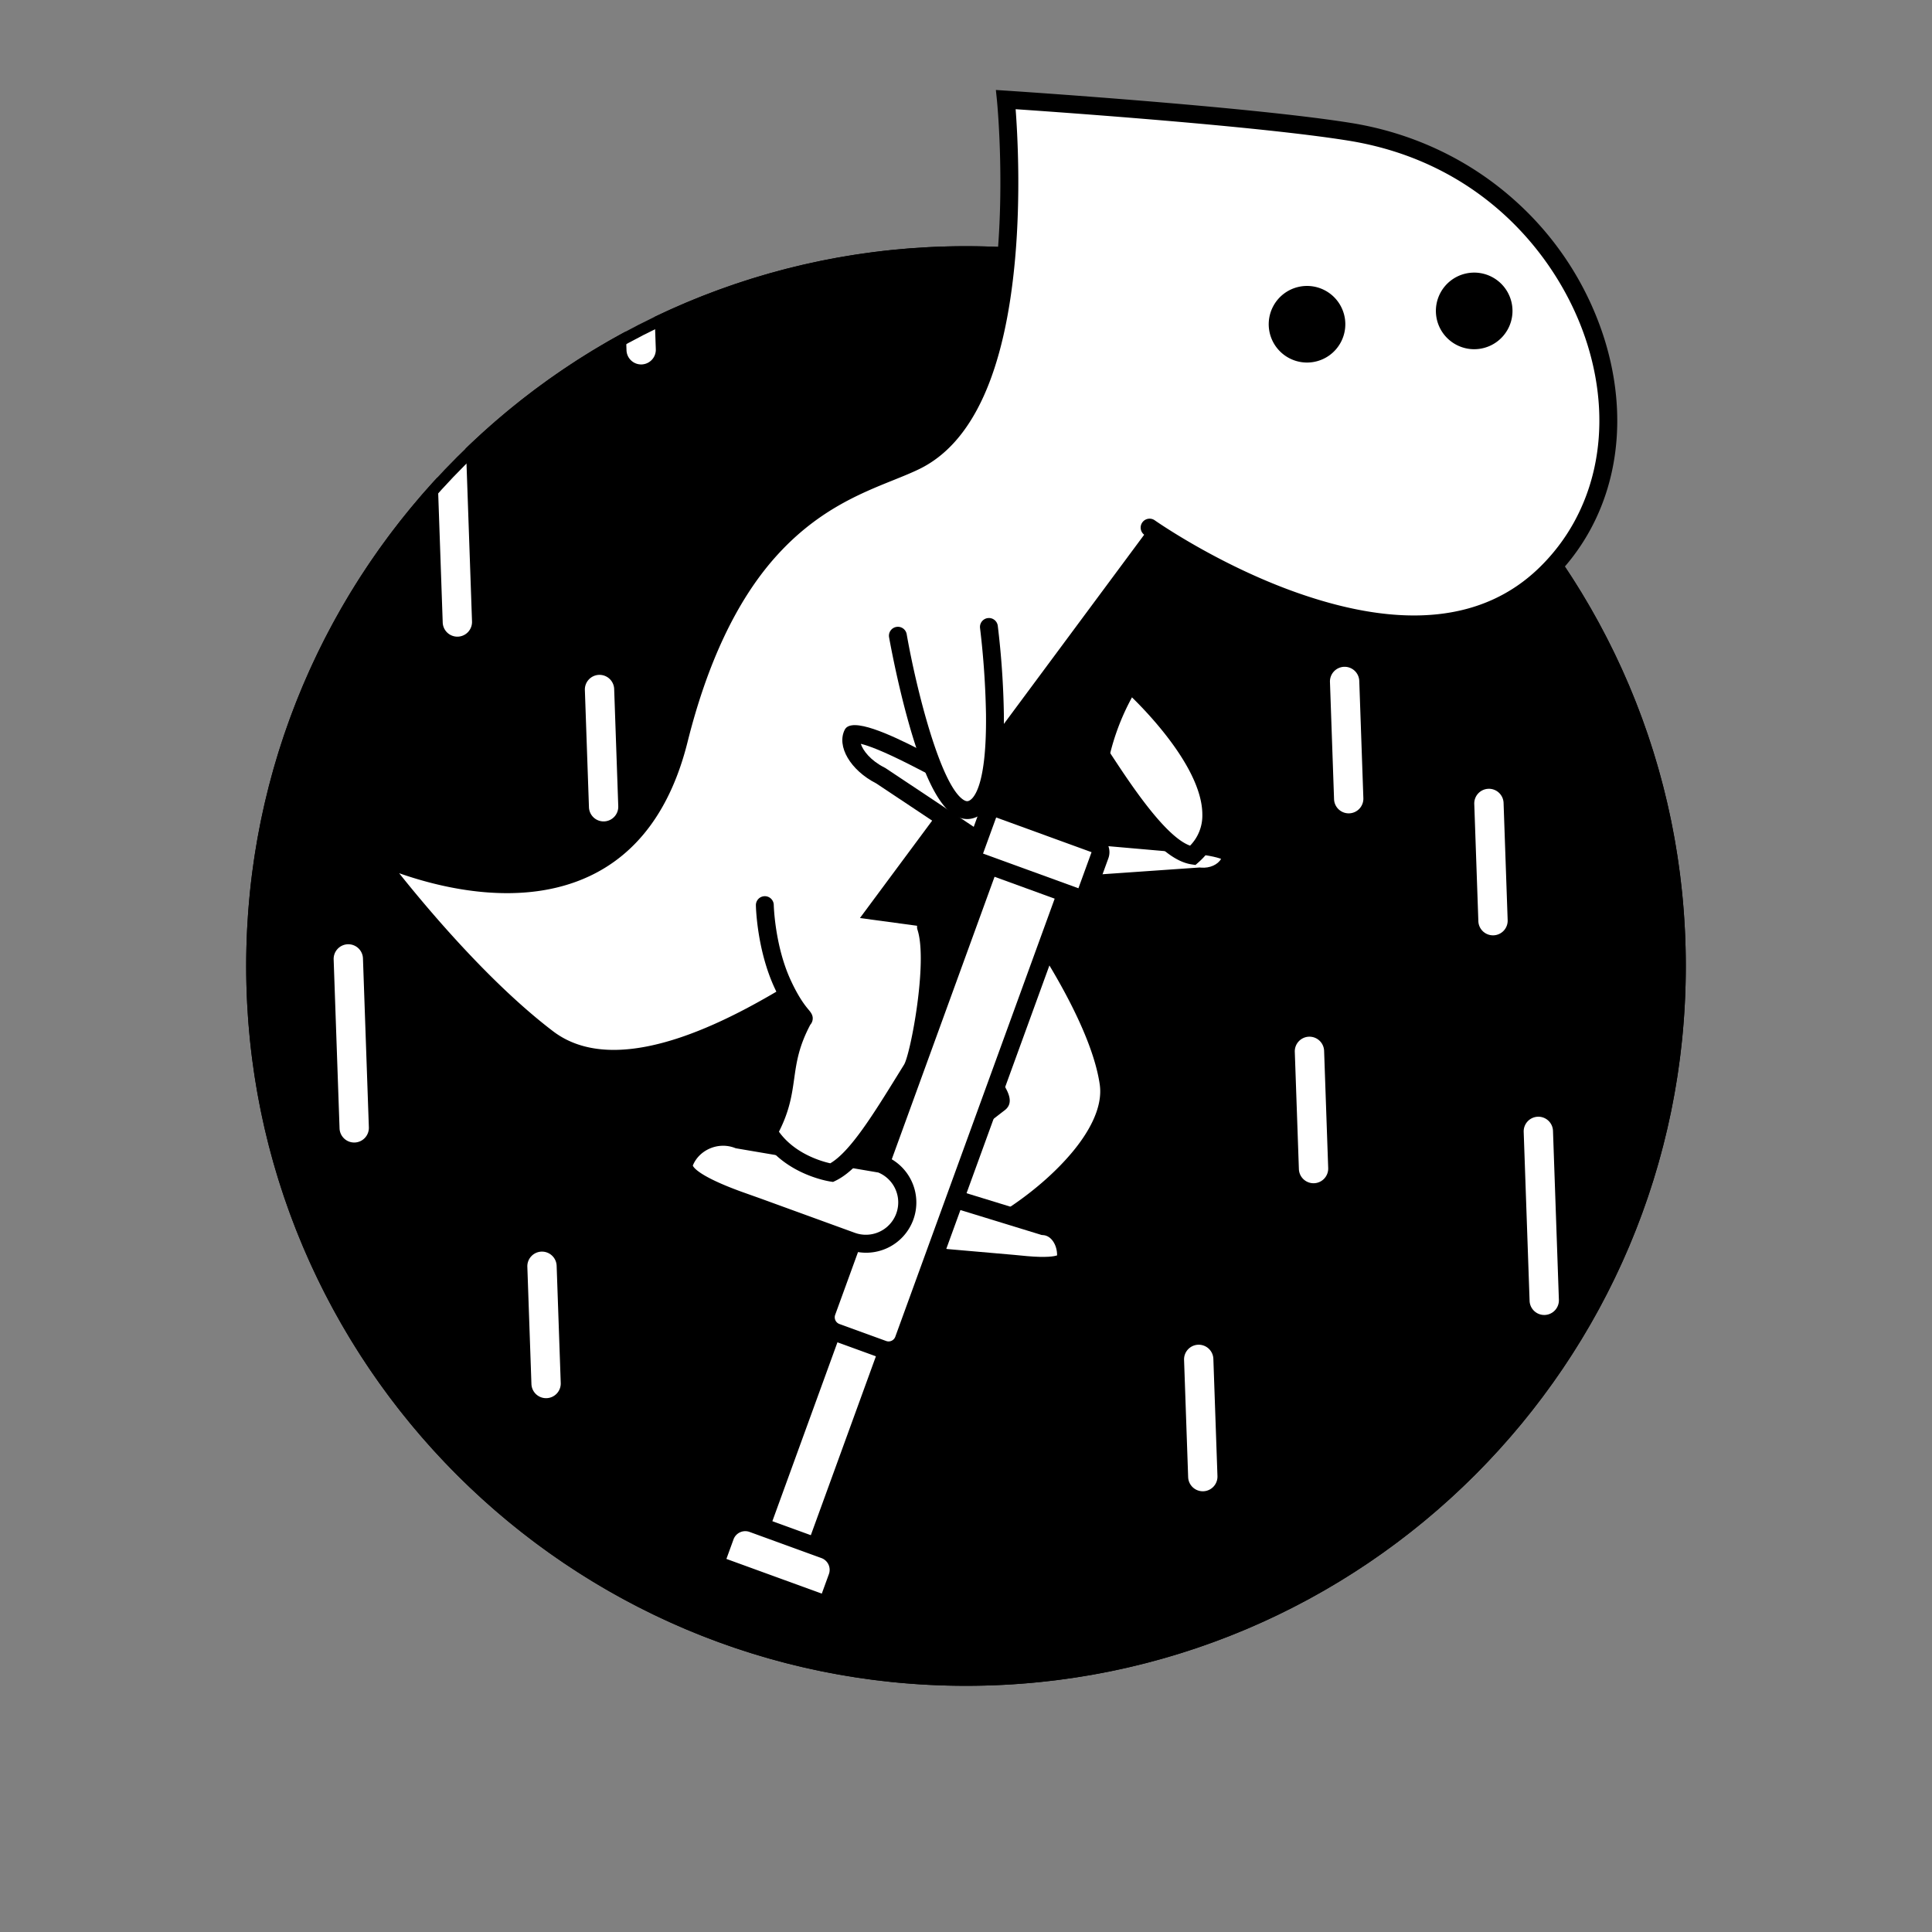 <svg xmlns="http://www.w3.org/2000/svg" xmlns:xlink="http://www.w3.org/1999/xlink" width="1560" height="1560" viewBox="0 0 1560 1560"><rect x="0" y="0" width="1560" height="1560" fill="#808080" stroke="none"/><defs><clipPath id="b"><rect width="1560" height="1560"/></clipPath></defs><g id="a" clip-path="url(#b)"><g transform="translate(0 -64.465)"><path d="M581.207,0C902.2,0,1162.413,260.215,1162.413,581.207S902.2,1162.413,581.207,1162.413,0,902.2,0,581.207,260.215,0,581.207,0Z" transform="translate(198.793 263.259)"/><path d="M572.065,0c315.942,0,572.065,256.122,572.065,572.065s-256.122,572.065-572.065,572.065S0,888.007,0,572.065,256.122,0,572.065,0Z" transform="translate(207.935 272.401)" fill="#fff"/><path d="M581.207,1227.023a590.591,590.591,0,0,1-59.425-3,582.763,582.763,0,0,1-57.708-8.807c-18.724-3.831-37.464-8.65-55.7-14.322-18.032-5.609-36-12.184-53.4-19.544-17.24-7.292-34.334-15.526-50.806-24.474-16.354-8.884-32.476-18.679-47.921-29.112-15.37-10.384-30.424-21.641-44.743-33.458-14.286-11.79-28.172-24.41-41.274-37.512s-25.723-26.988-37.512-41.274c-11.818-14.32-23.075-29.374-33.458-44.743-10.434-15.444-20.229-31.567-29.112-47.921-8.947-16.47-17.182-33.564-24.474-50.806-7.36-17.4-13.936-35.368-19.544-53.4-5.672-18.235-10.49-36.975-14.322-55.7A582.7,582.7,0,0,1,3,705.242a590.533,590.533,0,0,1-3-59.425C0,626.99.911,608,2.707,589.363c1.771-18.375,4.448-36.853,7.955-54.921C14.125,516.6,18.483,498.72,23.614,481.3c5.075-17.228,11.03-34.422,17.7-51.105,6.607-16.529,14.075-32.955,22.2-48.821,8.061-15.75,16.957-31.323,26.442-46.288,9.436-14.887,19.676-29.523,30.438-43.5,10.729-13.938,22.231-27.553,34.184-40.469l4.1,117.348A11.839,11.839,0,0,0,170.5,379.891c.16,0,.294,0,.42-.007a11.853,11.853,0,0,0,11.419-12.245L177.571,231.23a11.876,11.876,0,0,0-.521-3.1,582.97,582.97,0,0,1,129.5-94.664l.53,15.191a11.838,11.838,0,0,0,11.823,11.426c.155,0,.292,0,.42-.007a11.853,11.853,0,0,0,11.419-12.244l-.915-26.2A577.444,577.444,0,0,1,514.64,68.38a589.726,589.726,0,0,1,125.991-.769,582.7,582.7,0,0,1,57.708,8.807c18.725,3.832,37.465,8.65,55.7,14.322,18.03,5.608,36,12.184,53.4,19.544,17.242,7.293,34.335,15.527,50.806,24.474,16.354,8.884,32.476,18.679,47.921,29.112,15.369,10.383,30.423,21.64,44.743,33.458,14.286,11.79,28.172,24.411,41.274,37.512s25.723,26.989,37.512,41.274c11.818,14.32,23.075,29.374,33.458,44.743,10.434,15.444,20.229,31.567,29.112,47.921,8.947,16.47,17.182,33.564,24.474,50.806,7.36,17.4,13.936,35.368,19.544,53.4,5.672,18.235,10.49,36.975,14.322,55.7a582.678,582.678,0,0,1,8.807,57.708,589.913,589.913,0,0,1,0,118.85,582.68,582.68,0,0,1-8.807,57.708c-3.832,18.725-8.65,37.465-14.322,55.7-5.608,18.031-12.184,36-19.544,53.4-7.293,17.242-15.527,34.336-24.474,50.806-8.884,16.354-18.679,32.476-29.112,47.921-10.383,15.369-21.641,30.423-33.458,44.743-11.789,14.286-24.41,28.172-37.512,41.274s-26.988,25.722-41.274,37.512c-14.32,11.818-29.373,23.075-44.743,33.458-15.444,10.434-31.567,20.229-47.921,29.112-16.472,8.948-33.566,17.182-50.806,24.474-17.4,7.36-35.367,13.936-53.4,19.544-18.236,5.672-36.976,10.49-55.7,14.322a582.763,582.763,0,0,1-57.708,8.807A590.591,590.591,0,0,1,581.207,1227.023Zm187.916-275.4c-.139,0-.28,0-.421.007a11.838,11.838,0,0,0-11.418,12.244l3.3,94.652a11.839,11.839,0,0,0,11.824,11.426c.162,0,.3,0,.42-.007a11.854,11.854,0,0,0,11.419-12.245l-3.306-94.652a11.838,11.838,0,0,0-11.823-11.426Zm-530.273-75.18c-.14,0-.281,0-.42.007A11.838,11.838,0,0,0,227.011,888.7l3.3,94.652a11.837,11.837,0,0,0,11.822,11.425c.161,0,.295,0,.422-.007a11.839,11.839,0,0,0,11.419-12.244l-3.306-94.652a11.839,11.839,0,0,0-11.825-11.427Zm804.507-108.926c-.142,0-.283,0-.42.007a11.838,11.838,0,0,0-11.418,12.244l4.762,136.409A11.841,11.841,0,0,0,1048.1,927.6c.155,0,.292,0,.42-.007a11.852,11.852,0,0,0,11.418-12.244l-4.763-136.409a11.84,11.84,0,0,0-11.825-11.427ZM858.532,702.9c-.139,0-.281,0-.42.007a11.839,11.839,0,0,0-11.418,12.245L850,809.8a11.84,11.84,0,0,0,11.824,11.426c.156,0,.294,0,.42-.007a11.839,11.839,0,0,0,11.418-12.245l-3.3-94.652A11.839,11.839,0,0,0,858.532,702.9ZM82.456,628.261c-.14,0-.281,0-.42.007a11.853,11.853,0,0,0-11.419,12.244L75.38,776.922A11.837,11.837,0,0,0,87.2,788.349c.155,0,.292,0,.42-.007A11.853,11.853,0,0,0,99.043,776.1L94.28,639.688a11.839,11.839,0,0,0-11.824-11.426Zm920.993-125.535c-.14,0-.281,0-.42.007a11.838,11.838,0,0,0-11.418,12.244l3.3,94.652a11.836,11.836,0,0,0,11.822,11.425c.161,0,.295,0,.422-.007a11.838,11.838,0,0,0,11.418-12.244l-3.3-94.653a11.84,11.84,0,0,0-11.825-11.426ZM285.3,410.738c-.139,0-.281,0-.42.007a11.839,11.839,0,0,0-11.418,12.245l3.3,94.652a11.839,11.839,0,0,0,11.824,11.426c.16,0,.294,0,.42-.007a11.854,11.854,0,0,0,11.419-12.245l-3.306-94.652A11.84,11.84,0,0,0,285.3,410.738Zm601.628-6.51c-.14,0-.281,0-.42.007a11.853,11.853,0,0,0-11.418,12.245l3.306,94.652a11.838,11.838,0,0,0,11.823,11.426c.16,0,.294,0,.42-.007a11.853,11.853,0,0,0,11.419-12.245l-3.306-94.652a11.839,11.839,0,0,0-11.825-11.427Z" transform="translate(198.793 198.648)"/></g><g transform="translate(854.352 665.144) rotate(5)"><path d="M23.048,39a27.448,27.448,0,0,1-8.971-1.651,24.161,24.161,0,0,1-7.548-4.4A17.752,17.752,0,0,1,0,19.541,17.75,17.75,0,0,1,6.53,6.127a24.161,24.161,0,0,1,7.548-4.4A27.553,27.553,0,0,1,23.584.074h61.6c1.594,0,3.38-.016,5.271-.033C92.62.022,95.071,0,97.576,0c7.037,0,17.338.157,25.5,1.521a35.579,35.579,0,0,1,8.887,2.445,5.575,5.575,0,0,1,2.464,1.706.649.649,0,0,1,0,.082,17.752,17.752,0,0,1-6.53,13.413,24.122,24.122,0,0,1-7.548,4.4,27.551,27.551,0,0,1-9.5,1.657h-7.217v1.051Z" transform="translate(7.217 7.217)" fill="#fff"/><path d="M29.815,38.983l86-13.587,1.119-.178h1.133c7.109,0,13.334-3.6,15.528-8.45-3.842-1.07-11.953-2.335-28.8-2.335l-7.057.04-5.335.033H30.8c-8.871,0-16.367,5.609-16.367,12.25,0,6.391,6.947,11.83,15.381,12.226M30.8,53.44C13.79,53.44,0,41.495,0,26.758S13.792.074,30.8.074H92.4C95.8.074,100.1,0,104.793,0c18.812,0,44.077,1.178,44.077,12.97,0,14.737-13.79,26.684-30.8,26.684Z"/></g><g transform="translate(294.358 72.656)"><path d="M968.928,565.646s206.622,146.313,319.093,38.214,31.169-327.276-157.183-357.723c-82.5-13.334-277.9-26.046-277.9-26.046s25.043,243.813-72.9,291.757c-27.836,13.626-75.464,24.018-119.268,73.646-27.458,31.111-53.494,78.12-71.848,151.583-47.3,189.335-247.993,90.907-247.993,90.907s70.215,95.486,142.046,150.142S687.129,934,697.588,931.558" transform="translate(-335.116 -212.334)" fill="#fff"/><path d="M537.892,1004.171c-20.734,0-40.564-5.035-57.5-17.921-71.832-54.656-140.6-147.677-143.49-151.61l8.992-10.755c.94.462,95.146,45.763,166.144,12.728,35.258-16.406,59.371-49.682,71.669-98.9,16.51-66.084,41.218-118.1,73.439-154.608,35.493-40.213,73.622-55.569,101.461-66.782,7.343-2.958,14.28-5.75,20.044-8.572C871,462.54,847.786,225.6,847.541,223.21l-.872-8.493,8.519.554c1.957.127,196.692,12.888,278.587,26.124,49.737,8.04,95.393,29.691,132.032,62.609a251.3,251.3,0,0,1,72.22,111.748c23.184,74.244,7.025,147.4-43.22,195.693-26.961,25.913-61.279,39.923-102,41.641-32.055,1.357-68.088-4.906-107.11-18.6-65.911-23.135-117.008-59.046-119.151-60.563a7.218,7.218,0,0,1,8.341-11.781c.511.361,51.812,36.391,115.87,58.823,84.294,29.519,149.583,22.817,194.05-19.923,46.216-44.419,60.96-112.077,39.445-180.985-21.183-67.84-82.95-146.656-192.779-164.41-71.538-11.562-230.61-22.806-268.85-25.408,1.461,19.226,4.241,68.452-.436,120.779-8.178,91.533-34.149,148.627-77.19,169.7-6.234,3.051-13.406,5.94-21,9C736.02,540.974,701.2,555,667.967,592.649,637.292,627.4,613.655,677.386,597.711,741.2,584.3,794.889,557.5,831.4,518.069,849.723c-54.345,25.254-118.5,9.62-153.234-2.587,24.816,31.1,74.456,89.7,124.3,127.622,56.07,42.662,154.954-16.689,192.18-39.032,10.325-6.2,13.719-8.187,16.42-8.818a7.217,7.217,0,0,1,3.548,13.988c-1.579.628-7.151,3.971-12.54,7.205C659.7,965.534,595.326,1004.171,537.892,1004.171Z" transform="translate(-336.902 -214.717)"/></g><g transform="matrix(-0.891, -0.454, 0.454, -0.891, 845.949, 718.821)"><path d="M136.977,39.832h0c-3.467,0-6.852-.022-9.837-.042-2.592-.017-5.04-.033-7.214-.033H35.164a56,56,0,0,1-14.613-1.879A41.216,41.216,0,0,1,9.083,32.957a23.4,23.4,0,0,1-6.951-6.514A11.836,11.836,0,0,1,0,19.877a11.835,11.835,0,0,1,2.132-6.565A23.4,23.4,0,0,1,9.083,6.8,41.173,41.173,0,0,1,20.551,1.878,55.856,55.856,0,0,1,34.756,0l119.65,13.95.417.049h.419a56,56,0,0,1,14.613,1.879A41.216,41.216,0,0,1,181.322,20.8a23.4,23.4,0,0,1,6.951,6.514,12.021,12.021,0,0,1,2.122,6.08,13.817,13.817,0,0,1-4.856,2.321,73.389,73.389,0,0,1-13.375,2.608C160.7,39.675,146.594,39.832,136.977,39.832Z" transform="translate(7.217 7.218)" fill="#fff"/><path d="M41.59,14.44C24.722,14.684,14.434,22.7,14.434,27.1c0,4.464,10.61,12.661,27.947,12.661h84.761l7.259.033,9.791.042c25.525,0,37.912-1.547,43.912-2.994-4.005-4.079-13.051-8.406-25.645-8.406h-.839l-.833-.1L41.59,14.44M42.381,0,162.459,14c23.406,0,42.381,12.132,42.381,27.1,0,11.976-34.763,13.171-60.647,13.171-6.462,0-12.374-.075-17.049-.075H42.381C18.975,54.192,0,42.061,0,27.1S18.975,0,42.381,0Z"/></g><path d="M11.08,61.832A30.927,30.927,0,1,1,39.99,81.716,30.955,30.955,0,0,1,11.08,61.832ZM146.06,51.064a30.928,30.928,0,1,1,28.911,19.885A30.956,30.956,0,0,1,146.06,51.064Z" transform="translate(1015.392 211.023)"/><g transform="translate(743.348 731.509)"><path d="M731.644,676.178s57.521,79.217,65.742,135.9-93.08,123-111.771,123.887c0,0-26.75-27.142-32.29-61.177,16.551-15.851,39.813-34.323,55.823-46.612,4.909-3.769-6.86-15.375-12.718-28.328a77.955,77.955,0,0,1-6.107-27.488" transform="translate(-645.591 -668.96)" fill="#fff"/><path d="M685.113,945.546l-2.262-2.3c-1.159-1.175-28.432-29.193-34.275-65.084l-.609-3.748,2.741-2.624c15.825-15.153,37.7-32.687,54.078-45.318-1-1.953-2.844-4.8-4.293-7.05a111.884,111.884,0,0,1-8.263-14.385l-.071-.16a84.893,84.893,0,0,1-6.673-30.031,7.218,7.218,0,0,1,14.425-.536,70.516,70.516,0,0,0,5.506,24.861,101.508,101.508,0,0,0,7.2,12.426c5.2,8.06,11.671,18.091,3.294,24.52-15.364,11.792-36.515,28.6-52.4,43.423,5.078,23.695,20.874,43.657,27.08,50.784,13.151-4.2,53.416-28.293,80.427-61.041,11.413-13.836,24.424-34.431,21.592-53.954-7.874-54.295-63.875-131.921-64.441-132.7a7.217,7.217,0,1,1,11.678-8.481c2.392,3.294,58.665,81.322,67.044,139.107,2.882,19.873-5.443,41.812-24.743,65.211-29.082,35.261-78.32,66.186-93.829,66.92Z" transform="translate(-647.967 -671.177)"/></g><g transform="translate(742.613 957.732) rotate(4.992)"><path d="M84.221,48.752h0c-2.171,0-4.209-.025-6.181-.048-1.658-.02-3.225-.039-4.63-.039H19.658c-5.029,0-9.827-2.382-13.509-6.7a25.065,25.065,0,0,1-4.464-7.8,29.573,29.573,0,0,1,0-19.676,25.037,25.037,0,0,1,4.464-7.8A17.915,17.915,0,0,1,18.963,0L94.288,16.13l.748.16H95.8c5.029,0,9.827,2.382,13.509,6.7a25.066,25.066,0,0,1,4.464,7.8,28.919,28.919,0,0,1,1.684,9.838,3.519,3.519,0,0,1-1.313,2.917c-.905.816-2.761,2-6.466,3.027C100.618,48.526,90.909,48.752,84.221,48.752Z" transform="translate(7.217 7.231)" fill="#fff"/><path d="M25.711,14.512c-6.222.839-11.277,8.3-11.277,17.045,0,9.281,5.7,17.123,12.441,17.123H80.622l4.717.039,6.1.048c15.5,0,21.652-1.686,23.952-2.7-.677-8.473-6.067-15.323-12.368-15.323H101.49L100,30.418,25.711,14.512M26.875,0l76.143,16.3c14.842,0,26.875,14.128,26.875,31.557,0,13.946-22.044,15.339-38.458,15.339-4.1,0-7.846-.087-10.811-.087H26.875C12.032,63.114,0,48.985,0,31.557S12.032,0,26.875,0Z"/></g><g transform="translate(881.237 547.051)"><path d="M775.253,548.382s99.825,90.557,47.84,136.516c-25.219-3.894-58.51-57.5-74.595-81.653" transform="translate(-741.281 -541.166)" fill="#fff"/><path d="M827.553,694.764l-3.344-.517c-24.294-3.751-50.5-40.766-75.253-78.358-1.521-2.309-2.942-4.467-4.246-6.429a7.217,7.217,0,1,1,12.013-8c1.319,1.98,2.754,4.158,4.29,6.491,13.968,21.208,42.242,64.143,62.183,71.2a34.618,34.618,0,0,0,9.9-24.756c.274-42.847-59.863-97.9-60.471-98.451a7.217,7.217,0,1,1,9.7-10.691c2.676,2.428,65.523,60.008,65.207,109.235-.1,15.1-5.963,27.891-17.436,38.033Z" transform="translate(-743.498 -543.383)"/></g><path d="M709.118,812.152a7.219,7.219,0,0,1-6.132-11.013q3.191-5.162,6.335-10.179c23.449-37.548,43.7-69.976,47.932-127.233,4.856-65.806,37.3-110.593,63.661-136.577,28.516-28.106,55.663-40.587,56.8-41.105a7.217,7.217,0,0,1,5.967,13.144h0c-.261.118-26.312,12.162-53.026,38.622-35.538,35.2-55.393,77.925-59.013,126.978-4.492,60.813-26.638,96.275-50.084,133.816q-3.122,5-6.3,10.121A7.208,7.208,0,0,1,709.118,812.152Z" transform="translate(119.298 -22.041)"/><g transform="matrix(0.94, 0.342, -0.342, 0.94, 670.109, 595.861)"><path d="M0,0H33.042V218.9H0Z" transform="translate(172.519 421.752)" fill="#fff"/><g transform="translate(133.638 610.033)"><path d="M17.321,0H79.052A17.321,17.321,0,0,1,96.373,17.321h0V35.529A5.774,5.774,0,0,1,90.6,41.3H5.774A5.774,5.774,0,0,1,0,35.529V17.321A17.32,17.32,0,0,1,17.321,0Z" transform="translate(7.216 7.217)" fill="#fff"/><path d="M102.259,54.954a12.943,12.943,0,0,1-4.444.782H12.991A13.007,13.007,0,0,1,0,42.746V24.538A24.523,24.523,0,0,1,24.539,0H86.27a24.537,24.537,0,0,1,24.538,24.536V42.745A13.039,13.039,0,0,1,102.259,54.954ZM14.433,41.3H96.371V24.536a10.1,10.1,0,0,0-10.1-10.1H24.536a10.089,10.089,0,0,0-10.1,10.1Z"/></g><g transform="translate(148.781 39.926)"><path d="M12.991,0h40.1A12.99,12.99,0,0,1,66.083,12.991V389.018a12.99,12.99,0,0,1-12.991,12.991h-40.1A12.99,12.99,0,0,1,0,389.018V12.991A12.99,12.99,0,0,1,12.991,0Z" transform="translate(7.217 7.217)" fill="#fff"/><path d="M67.22,415.228a20.138,20.138,0,0,1-6.912,1.215h-40.1A20.208,20.208,0,0,1,0,396.234V20.208A20.2,20.2,0,0,1,20.206,0h40.1A20.233,20.233,0,0,1,80.517,20.208V396.237A20.269,20.269,0,0,1,67.22,415.228ZM18.233,14.779a5.8,5.8,0,0,0-3.8,5.429V396.235a5.776,5.776,0,0,0,5.775,5.774h40.1a5.763,5.763,0,0,0,5.774-5.774V20.208a5.782,5.782,0,0,0-5.775-5.774h-40.1A5.762,5.762,0,0,0,18.233,14.779Z"/></g><g transform="translate(133.637 0)"><path d="M7.217,0H89.156a7.218,7.218,0,0,1,7.217,7.217v31a7.218,7.218,0,0,1-7.217,7.217H7.217A7.218,7.218,0,0,1,0,38.215v-31A7.218,7.218,0,0,1,7.217,0Z" transform="translate(7.217 7.217)" fill="#fff"/><path d="M101.309,59a14.408,14.408,0,0,1-4.936.869H14.434A14.434,14.434,0,0,1,0,45.431v-31A14.427,14.427,0,0,1,14.434,0H96.373a14.434,14.434,0,0,1,14.434,14.434v31A14.482,14.482,0,0,1,101.309,59ZM14.434,14.434v31H96.367l.006-31Z"/></g><g transform="translate(0 301.839)"><path d="M50.821,66.785c-10.371,0-25.453-.3-36.654-2.943C9.036,62.633,5.2,61.072,2.76,59.2S0,55.672,0,54.288a33.306,33.306,0,0,1,33.34-33.34h.652l.642-.117L148.872,0a33.327,33.327,0,0,1,22.953,56.909,33.216,33.216,0,0,1-23.575,9.765H67.137c-2.093,0-4.443.025-6.93.049C57.356,66.753,54.124,66.785,50.821,66.785Z" transform="translate(7.217 7.223)" fill="#fff"/><path d="M156.632,14.46,43.146,35.154l-1.285.234h-1.3c-14.4,0-26.123,11.719-26.538,25,.917,1.068,7.347,6.4,44.019,6.4l9.313-.062,7-.051h81.113a26.122,26.122,0,0,0,1.165-52.218M155.467,0a40.557,40.557,0,1,1,0,81.113H74.354c-4.475,0-10.133.111-16.316.111C33.267,81.224,0,79.436,0,61.51A40.557,40.557,0,0,1,40.557,20.954Z"/></g></g><g transform="translate(610.349 723.679)"><path d="M690.948,688.342c9.239,28.252-5.586,105.332-11.579,114.987-24.315,39.178-44.728,73.847-64.582,83.417,0,0-34.263-5.061-50.956-32.706,19.837-35.873,7.151-52.876,28-91.391,2.408-.937-5.359-3.75-16.719-28.421-13.631-29.6-14.292-63.473-14.292-63.473" transform="translate(-553.607 -663.535)" fill="#fff"/><path d="M618.143,896.425l-2.193-.325c-1.537-.227-37.839-5.906-56.08-36.115l-2.156-3.572,2.019-3.652c9.168-16.58,10.9-28.826,12.729-41.789,1.9-13.416,3.851-27.264,13.421-46.075-3.249-4.026-8.637-11.391-15.105-25.435-14.1-30.623-14.925-64.908-14.952-66.352a7.217,7.217,0,1,1,14.431-.283c.007.32.824,32.782,13.631,60.6,6.752,14.662,12,20.96,14.528,23.988,1.817,2.18,4.081,4.892,3.051,8.883a7.543,7.543,0,0,1-1.689,3.162c-9.375,17.706-11.149,30.261-13.024,43.534-1.8,12.735-3.655,25.877-12.327,42.873,12.826,17.9,34.516,23.984,41.45,25.524,16.136-9.44,34.829-39.659,54.576-71.577l5-8.074c5.229-8.548,19.336-82.992,10.85-108.937a7.217,7.217,0,0,1,13.72-4.488c10.114,30.925-5.5,110.072-12.3,121.036l-4.991,8.057c-23.585,38.123-42.215,68.234-62.59,78.055Z" transform="translate(-555.824 -665.753)"/></g><g transform="translate(717.78 499.021)"><path d="M708.763,515.108s17.858,138.524-14.74,147.5-58.768-140.414-58.768-140.414" transform="translate(-628.035 -507.89)" fill="#fff"/><path d="M693.423,672.426a19.8,19.8,0,0,1-10.638-3.274c-13.367-8.463-25.86-34.688-38.189-80.176-8.779-32.39-14.18-63.016-14.233-63.32a7.217,7.217,0,1,1,14.218-2.491c7.982,45.541,27.51,122.136,45.926,133.793,2.156,1.364,3.321,1.044,3.818.906,2.5-.69,14.964-7.3,14.294-69.969a684.315,684.315,0,0,0-4.8-69.65,7.217,7.217,0,0,1,14.316-1.845,685.8,685.8,0,0,1,4.913,71.227c.573,52.578-7.338,79.318-24.9,84.151A17.617,17.617,0,0,1,693.423,672.426Z" transform="translate(-630.253 -510.107)"/></g></g></svg>